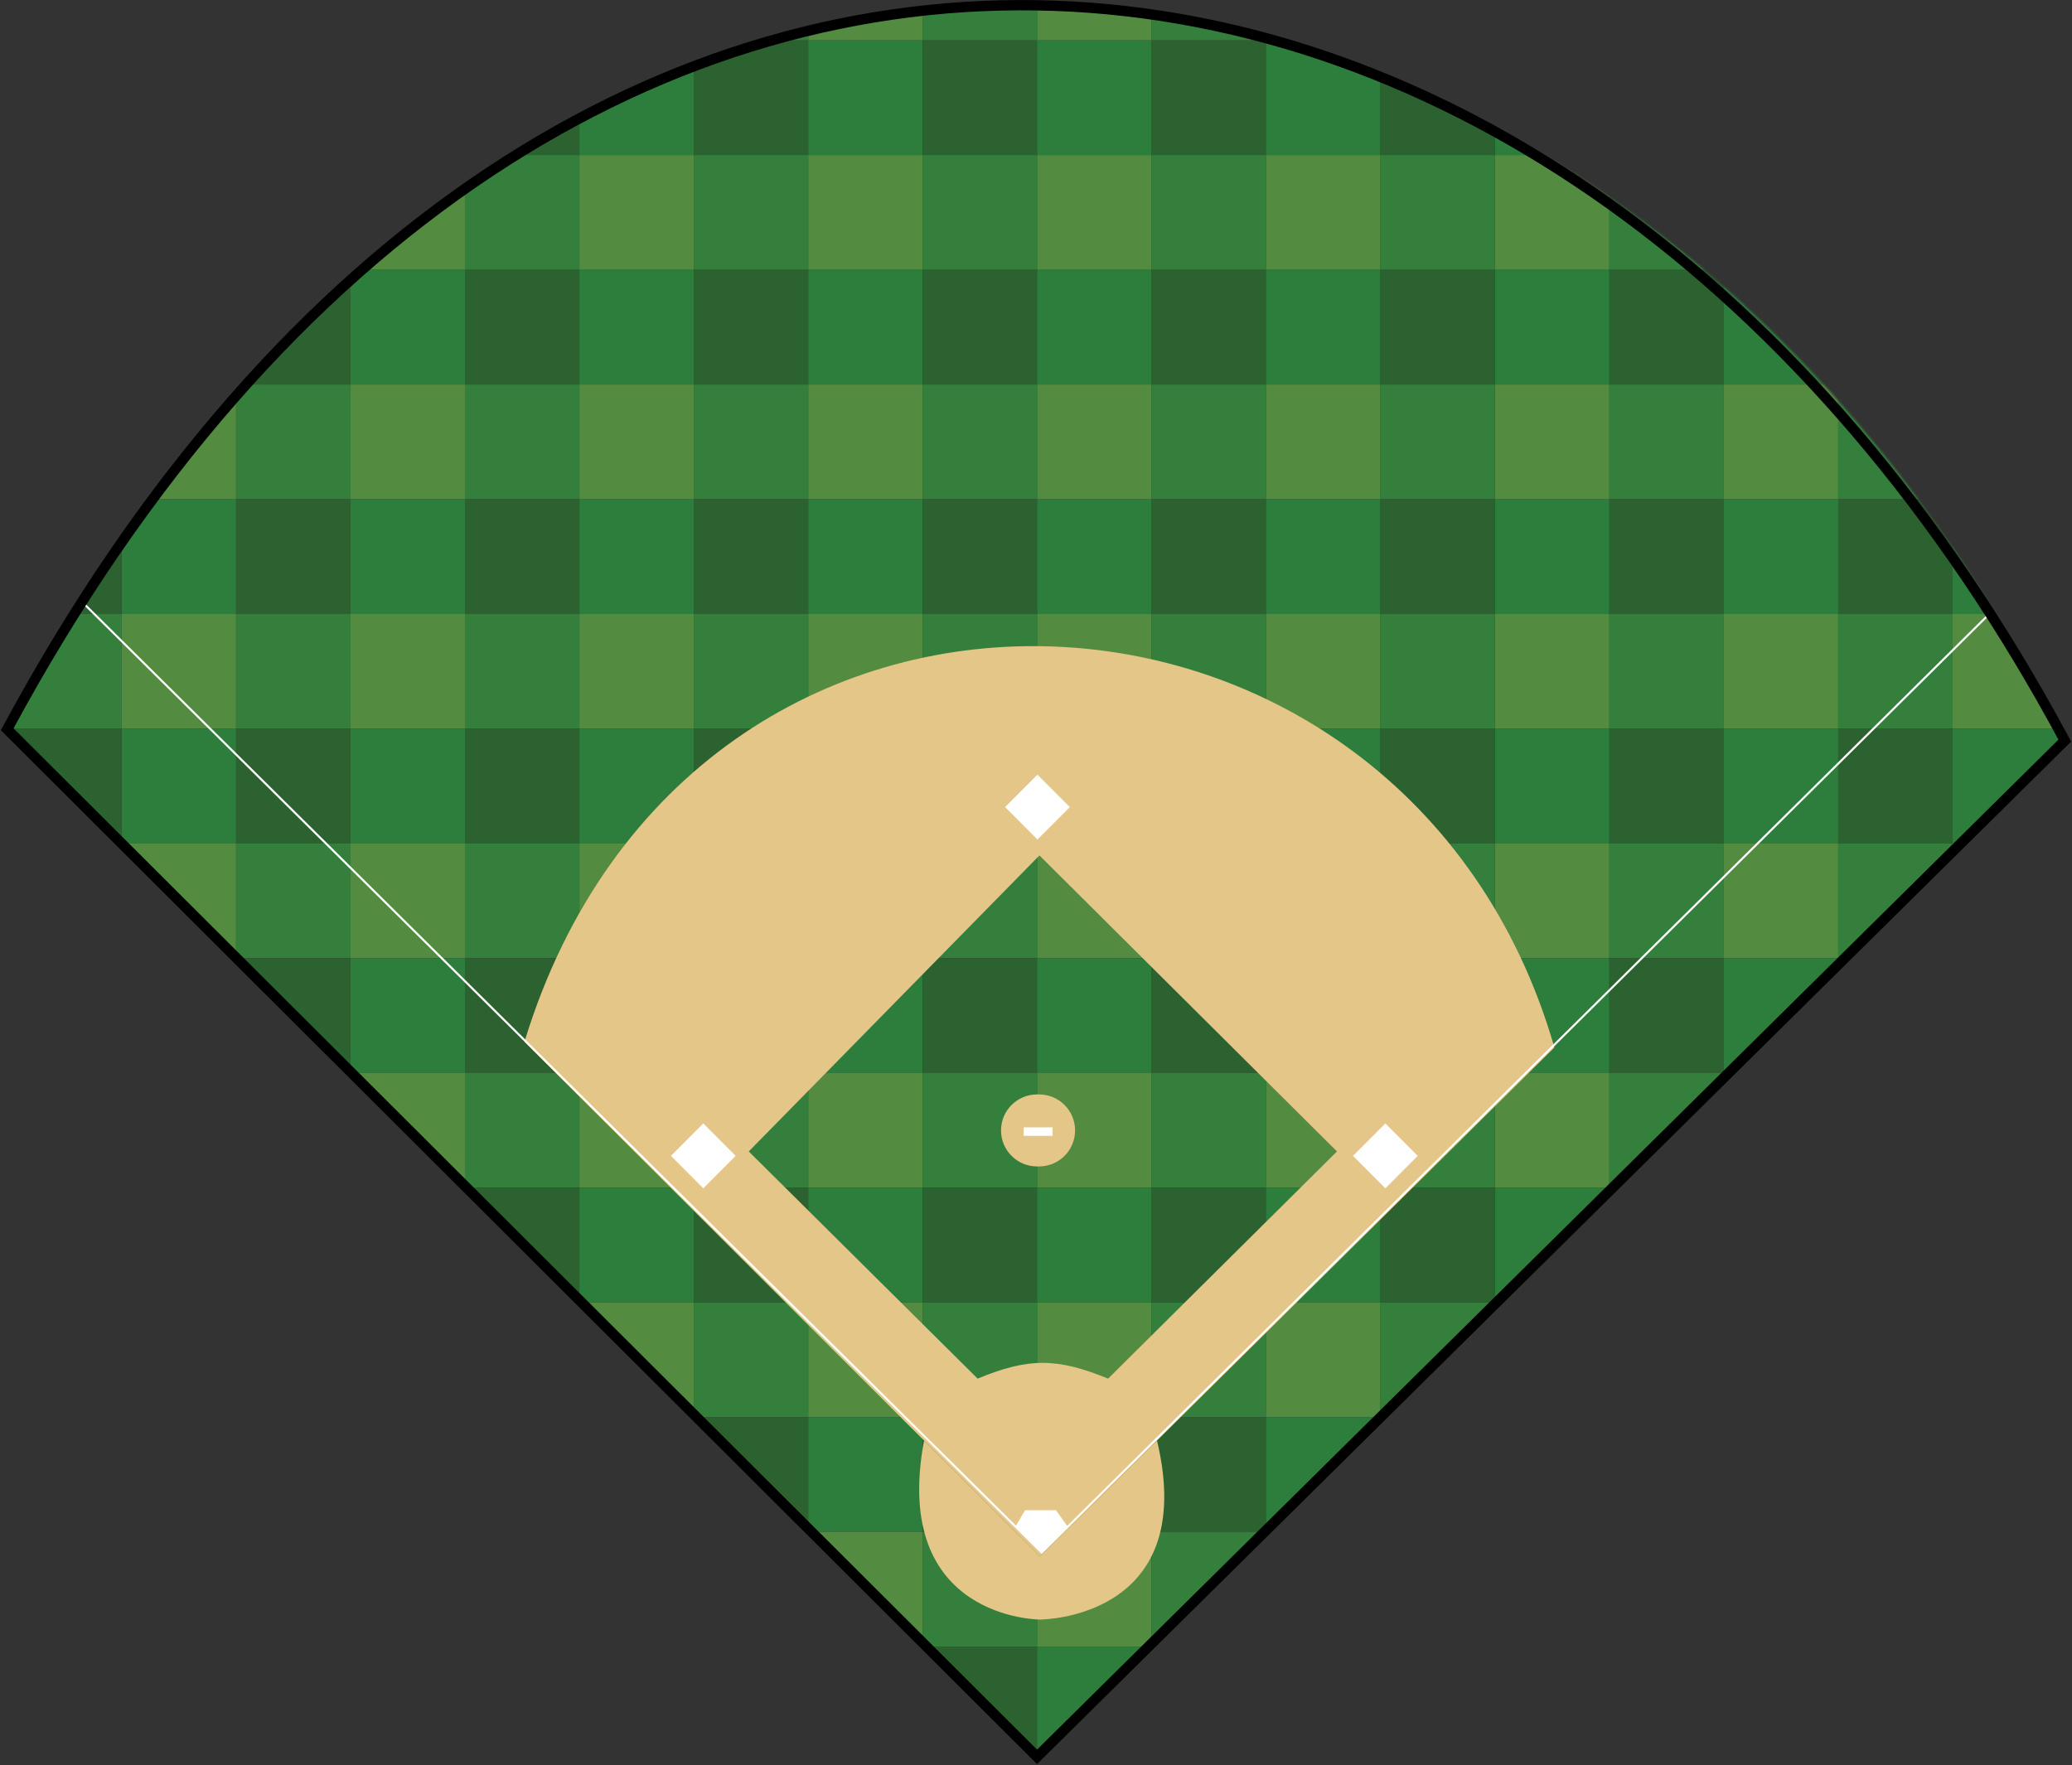 <svg width="1007" height="858" viewBox="0 0 1007 858" fill="none" xmlns="http://www.w3.org/2000/svg">
<rect x="0" y="0" width="1007" height="858" fill="#333333" stroke="none"/>
<mask id="mask0_4_673" style="mask-type:alpha" maskUnits="userSpaceOnUse" x="3" y="4" width="1001" height="850">
<path d="M3.5 354.287L504.056 854L1003.5 359.864C785.48 -81.846 261.565 -144.31 3.5 354.287Z" fill="#C4C4C4"/>
</mask>
<g mask="url(#mask0_4_673)">
<rect x="59.117" y="-36.156" width="55.617" height="55.772" fill="#538B40"/>
<rect x="114.735" y="-36.156" width="55.617" height="55.772" fill="#347F3C"/>
<rect x="59.117" y="19.616" width="55.617" height="55.772" fill="#2D7E3C"/>
<rect x="114.735" y="19.616" width="55.617" height="55.772" fill="#2C6230"/>
<rect x="59.117" y="410.017" width="55.617" height="55.772" fill="#538B40"/>
<rect x="114.735" y="410.017" width="55.617" height="55.772" fill="#347F3C"/>
<rect x="59.117" y="465.788" width="55.617" height="55.771" fill="#2D7E3C"/>
<rect x="114.735" y="465.788" width="55.617" height="55.771" fill="#2C6230"/>
<rect x="281.587" y="-36.156" width="55.617" height="55.772" fill="#538B40"/>
<rect x="337.204" y="-36.156" width="55.617" height="55.772" fill="#347F3C"/>
<rect x="281.587" y="19.616" width="55.617" height="55.772" fill="#2D7E3C"/>
<rect x="337.204" y="19.616" width="55.617" height="55.772" fill="#2C6230"/>
<rect x="281.587" y="410.017" width="55.617" height="55.772" fill="#538B40"/>
<rect x="337.204" y="410.017" width="55.617" height="55.772" fill="#347F3C"/>
<rect x="281.587" y="465.788" width="55.617" height="55.771" fill="#2D7E3C"/>
<rect x="337.204" y="465.788" width="55.617" height="55.771" fill="#2C6230"/>
<rect x="59.117" y="186.931" width="55.617" height="55.772" fill="#538B40"/>
<rect x="114.735" y="186.931" width="55.617" height="55.772" fill="#347F3C"/>
<rect x="59.117" y="242.702" width="55.617" height="55.772" fill="#2D7E3C"/>
<rect x="114.735" y="242.702" width="55.617" height="55.772" fill="#2C6230"/>
<rect x="59.117" y="633.103" width="55.617" height="55.772" fill="#538B40"/>
<rect x="114.735" y="633.103" width="55.617" height="55.772" fill="#347F3C"/>
<rect x="59.117" y="688.874" width="55.617" height="55.772" fill="#2D7E3C"/>
<rect x="114.735" y="688.874" width="55.617" height="55.772" fill="#2C6230"/>
<rect x="281.587" y="186.931" width="55.617" height="55.772" fill="#538B40"/>
<rect x="337.204" y="186.931" width="55.617" height="55.772" fill="#347F3C"/>
<rect x="281.587" y="242.702" width="55.617" height="55.772" fill="#2D7E3C"/>
<rect x="337.204" y="242.702" width="55.617" height="55.772" fill="#2C6230"/>
<rect x="281.587" y="633.103" width="55.617" height="55.772" fill="#538B40"/>
<rect x="337.204" y="633.103" width="55.617" height="55.772" fill="#347F3C"/>
<rect x="281.587" y="688.874" width="55.617" height="55.772" fill="#2D7E3C"/>
<rect x="337.204" y="688.874" width="55.617" height="55.772" fill="#2C6230"/>
<rect x="170.352" y="-36.156" width="55.617" height="55.772" fill="#538B40"/>
<rect x="225.969" y="-36.156" width="55.617" height="55.772" fill="#347F3C"/>
<rect x="170.352" y="19.616" width="55.617" height="55.772" fill="#2D7E3C"/>
<rect x="225.969" y="19.616" width="55.617" height="55.772" fill="#2C6230"/>
<rect x="170.352" y="410.017" width="55.617" height="55.772" fill="#538B40"/>
<rect x="225.969" y="410.017" width="55.617" height="55.772" fill="#347F3C"/>
<rect x="170.352" y="465.788" width="55.617" height="55.771" fill="#2D7E3C"/>
<rect x="225.969" y="465.788" width="55.617" height="55.771" fill="#2C6230"/>
<rect x="3.5" y="-36.156" width="55.617" height="55.772" fill="#347F3C"/>
<rect x="3.5" y="19.616" width="55.617" height="55.772" fill="#2C6230"/>
<rect x="392.821" y="-36.156" width="55.617" height="55.772" fill="#538B40"/>
<rect x="448.439" y="-36.156" width="55.617" height="55.772" fill="#347F3C"/>
<rect x="392.821" y="19.616" width="55.617" height="55.772" fill="#2D7E3C"/>
<rect x="448.439" y="19.616" width="55.617" height="55.772" fill="#2C6230"/>
<rect x="3.5" y="410.017" width="55.617" height="55.772" fill="#347F3C"/>
<rect x="3.5" y="465.788" width="55.617" height="55.771" fill="#2C6230"/>
<rect x="392.821" y="410.017" width="55.617" height="55.772" fill="#538B40"/>
<rect x="448.439" y="410.017" width="55.617" height="55.772" fill="#347F3C"/>
<rect x="392.821" y="465.788" width="55.617" height="55.771" fill="#2D7E3C"/>
<rect x="448.439" y="465.788" width="55.617" height="55.771" fill="#2C6230"/>
<rect x="170.352" y="186.931" width="55.617" height="55.772" fill="#538B40"/>
<rect x="225.969" y="186.931" width="55.617" height="55.772" fill="#347F3C"/>
<rect x="170.352" y="242.702" width="55.617" height="55.772" fill="#2D7E3C"/>
<rect x="225.969" y="242.702" width="55.617" height="55.772" fill="#2C6230"/>
<rect x="170.352" y="633.103" width="55.617" height="55.772" fill="#538B40"/>
<rect x="225.969" y="633.103" width="55.617" height="55.772" fill="#347F3C"/>
<rect x="170.352" y="688.874" width="55.617" height="55.772" fill="#2D7E3C"/>
<rect x="225.969" y="688.874" width="55.617" height="55.772" fill="#2C6230"/>
<rect x="3.5" y="186.931" width="55.617" height="55.772" fill="#347F3C"/>
<rect x="3.5" y="242.702" width="55.617" height="55.772" fill="#2C6230"/>
<rect x="392.821" y="186.931" width="55.617" height="55.772" fill="#538B40"/>
<rect x="448.439" y="186.931" width="55.617" height="55.772" fill="#347F3C"/>
<rect x="392.821" y="242.702" width="55.617" height="55.772" fill="#2D7E3C"/>
<rect x="448.439" y="242.702" width="55.617" height="55.772" fill="#2C6230"/>
<rect x="3.5" y="633.103" width="55.617" height="55.772" fill="#347F3C"/>
<rect x="3.5" y="688.874" width="55.617" height="55.772" fill="#2C6230"/>
<rect x="392.821" y="633.103" width="55.617" height="55.772" fill="#538B40"/>
<rect x="448.439" y="633.103" width="55.617" height="55.772" fill="#347F3C"/>
<rect x="392.821" y="688.874" width="55.617" height="55.772" fill="#2D7E3C"/>
<rect x="448.439" y="688.874" width="55.617" height="55.772" fill="#2C6230"/>
<rect x="59.117" y="75.388" width="55.617" height="55.772" fill="#538B40"/>
<rect x="114.735" y="75.388" width="55.617" height="55.772" fill="#347F3C"/>
<rect x="59.117" y="131.159" width="55.617" height="55.772" fill="#2D7E3C"/>
<rect x="114.735" y="131.159" width="55.617" height="55.772" fill="#2C6230"/>
<rect x="59.117" y="521.56" width="55.617" height="55.772" fill="#538B40"/>
<rect x="114.735" y="521.56" width="55.617" height="55.772" fill="#347F3C"/>
<rect x="59.117" y="577.331" width="55.617" height="55.772" fill="#2D7E3C"/>
<rect x="114.735" y="577.331" width="55.617" height="55.772" fill="#2C6230"/>
<rect x="281.587" y="75.388" width="55.617" height="55.772" fill="#538B40"/>
<rect x="337.204" y="75.388" width="55.617" height="55.772" fill="#347F3C"/>
<rect x="281.587" y="131.159" width="55.617" height="55.772" fill="#2D7E3C"/>
<rect x="337.204" y="131.159" width="55.617" height="55.772" fill="#2C6230"/>
<rect x="281.587" y="521.56" width="55.617" height="55.772" fill="#538B40"/>
<rect x="337.204" y="521.56" width="55.617" height="55.772" fill="#347F3C"/>
<rect x="281.587" y="577.331" width="55.617" height="55.772" fill="#2D7E3C"/>
<rect x="337.204" y="577.331" width="55.617" height="55.772" fill="#2C6230"/>
<rect x="59.117" y="298.474" width="55.617" height="55.772" fill="#538B40"/>
<rect x="114.735" y="298.474" width="55.617" height="55.772" fill="#347F3C"/>
<rect x="59.117" y="354.245" width="55.617" height="55.772" fill="#2D7E3C"/>
<rect x="114.735" y="354.245" width="55.617" height="55.772" fill="#2C6230"/>
<rect x="59.117" y="744.646" width="55.617" height="55.772" fill="#538B40"/>
<rect x="114.735" y="744.646" width="55.617" height="55.772" fill="#347F3C"/>
<rect x="59.117" y="800.417" width="55.617" height="55.772" fill="#2D7E3C"/>
<rect x="114.735" y="800.417" width="55.617" height="55.772" fill="#2C6230"/>
<rect x="281.587" y="298.474" width="55.617" height="55.772" fill="#538B40"/>
<rect x="337.204" y="298.474" width="55.617" height="55.772" fill="#347F3C"/>
<rect x="281.587" y="354.245" width="55.617" height="55.772" fill="#2D7E3C"/>
<rect x="337.204" y="354.245" width="55.617" height="55.772" fill="#2C6230"/>
<rect x="281.587" y="744.646" width="55.617" height="55.772" fill="#538B40"/>
<rect x="337.204" y="744.646" width="55.617" height="55.772" fill="#347F3C"/>
<rect x="281.587" y="800.417" width="55.617" height="55.772" fill="#2D7E3C"/>
<rect x="337.204" y="800.417" width="55.617" height="55.772" fill="#2C6230"/>
<rect x="170.352" y="75.388" width="55.617" height="55.772" fill="#538B40"/>
<rect x="225.969" y="75.388" width="55.617" height="55.772" fill="#347F3C"/>
<rect x="170.352" y="131.159" width="55.617" height="55.772" fill="#2D7E3C"/>
<rect x="225.969" y="131.159" width="55.617" height="55.772" fill="#2C6230"/>
<rect x="170.352" y="521.56" width="55.617" height="55.772" fill="#538B40"/>
<rect x="225.969" y="521.56" width="55.617" height="55.772" fill="#347F3C"/>
<rect x="170.352" y="577.331" width="55.617" height="55.772" fill="#2D7E3C"/>
<rect x="225.969" y="577.331" width="55.617" height="55.772" fill="#2C6230"/>
<rect x="3.5" y="75.388" width="55.617" height="55.772" fill="#347F3C"/>
<rect x="3.5" y="131.159" width="55.617" height="55.772" fill="#2C6230"/>
<rect x="392.821" y="75.388" width="55.617" height="55.772" fill="#538B40"/>
<rect x="448.439" y="75.388" width="55.617" height="55.772" fill="#347F3C"/>
<rect x="392.821" y="131.159" width="55.617" height="55.772" fill="#2D7E3C"/>
<rect x="448.439" y="131.159" width="55.617" height="55.772" fill="#2C6230"/>
<rect x="3.5" y="521.56" width="55.617" height="55.772" fill="#347F3C"/>
<rect x="3.5" y="577.331" width="55.617" height="55.772" fill="#2C6230"/>
<rect x="392.821" y="521.56" width="55.617" height="55.772" fill="#538B40"/>
<rect x="448.439" y="521.56" width="55.617" height="55.772" fill="#347F3C"/>
<rect x="392.821" y="577.331" width="55.617" height="55.772" fill="#2D7E3C"/>
<rect x="448.439" y="577.331" width="55.617" height="55.772" fill="#2C6230"/>
<rect x="170.352" y="298.474" width="55.617" height="55.772" fill="#538B40"/>
<rect x="225.969" y="298.474" width="55.617" height="55.772" fill="#347F3C"/>
<rect x="170.352" y="354.245" width="55.617" height="55.772" fill="#2D7E3C"/>
<rect x="225.969" y="354.245" width="55.617" height="55.772" fill="#2C6230"/>
<rect x="170.352" y="744.646" width="55.617" height="55.772" fill="#538B40"/>
<rect x="225.969" y="744.646" width="55.617" height="55.772" fill="#347F3C"/>
<rect x="170.352" y="800.417" width="55.617" height="55.772" fill="#2D7E3C"/>
<rect x="225.969" y="800.417" width="55.617" height="55.772" fill="#2C6230"/>
<rect x="3.5" y="298.474" width="55.617" height="55.772" fill="#347F3C"/>
<rect x="3.5" y="354.245" width="55.617" height="55.772" fill="#2C6230"/>
<rect x="392.821" y="298.474" width="55.617" height="55.772" fill="#538B40"/>
<rect x="448.439" y="298.474" width="55.617" height="55.772" fill="#347F3C"/>
<rect x="392.821" y="354.245" width="55.617" height="55.772" fill="#2D7E3C"/>
<rect x="448.439" y="354.245" width="55.617" height="55.772" fill="#2C6230"/>
<rect x="3.5" y="744.646" width="55.617" height="55.772" fill="#347F3C"/>
<rect x="3.5" y="800.417" width="55.617" height="55.772" fill="#2C6230"/>
<rect x="392.821" y="744.646" width="55.617" height="55.772" fill="#538B40"/>
<rect x="448.439" y="744.646" width="55.617" height="55.772" fill="#347F3C"/>
<rect x="392.821" y="800.417" width="55.617" height="55.772" fill="#2D7E3C"/>
<rect x="448.439" y="800.417" width="55.617" height="55.772" fill="#2C6230"/>
<rect x="504.056" y="-36.156" width="55.617" height="55.772" fill="#538B40"/>
<rect x="559.673" y="-36.156" width="55.617" height="55.772" fill="#347F3C"/>
<rect x="504.056" y="19.616" width="55.617" height="55.772" fill="#2D7E3C"/>
<rect x="559.673" y="19.616" width="55.617" height="55.772" fill="#2C6230"/>
<rect x="948.995" y="-36.156" width="55.617" height="55.772" fill="#538B40"/>
<rect x="948.995" y="19.616" width="55.617" height="55.772" fill="#2D7E3C"/>
<rect x="504.056" y="410.017" width="55.617" height="55.772" fill="#538B40"/>
<rect x="559.673" y="410.017" width="55.617" height="55.772" fill="#347F3C"/>
<rect x="504.056" y="465.788" width="55.617" height="55.771" fill="#2D7E3C"/>
<rect x="559.673" y="465.788" width="55.617" height="55.771" fill="#2C6230"/>
<rect x="948.995" y="410.017" width="55.617" height="55.772" fill="#538B40"/>
<rect x="948.995" y="465.788" width="55.617" height="55.771" fill="#2D7E3C"/>
<rect x="726.526" y="-36.156" width="55.617" height="55.772" fill="#538B40"/>
<rect x="782.143" y="-36.156" width="55.617" height="55.772" fill="#347F3C"/>
<rect x="726.526" y="19.616" width="55.617" height="55.772" fill="#2D7E3C"/>
<rect x="782.143" y="19.616" width="55.617" height="55.772" fill="#2C6230"/>
<rect x="726.526" y="410.017" width="55.617" height="55.772" fill="#538B40"/>
<rect x="782.143" y="410.017" width="55.617" height="55.772" fill="#347F3C"/>
<rect x="726.526" y="465.788" width="55.617" height="55.771" fill="#2D7E3C"/>
<rect x="782.143" y="465.788" width="55.617" height="55.771" fill="#2C6230"/>
<rect x="504.056" y="186.931" width="55.617" height="55.772" fill="#538B40"/>
<rect x="559.673" y="186.931" width="55.617" height="55.772" fill="#347F3C"/>
<rect x="504.056" y="242.702" width="55.617" height="55.772" fill="#2D7E3C"/>
<rect x="559.673" y="242.702" width="55.617" height="55.772" fill="#2C6230"/>
<rect x="948.995" y="186.931" width="55.617" height="55.772" fill="#538B40"/>
<rect x="948.995" y="242.702" width="55.617" height="55.772" fill="#2D7E3C"/>
<rect x="504.056" y="633.103" width="55.617" height="55.772" fill="#538B40"/>
<rect x="559.673" y="633.103" width="55.617" height="55.772" fill="#347F3C"/>
<rect x="504.056" y="688.874" width="55.617" height="55.772" fill="#2D7E3C"/>
<rect x="559.673" y="688.874" width="55.617" height="55.772" fill="#2C6230"/>
<rect x="948.995" y="633.103" width="55.617" height="55.772" fill="#538B40"/>
<rect x="948.995" y="688.874" width="55.617" height="55.772" fill="#2D7E3C"/>
<rect x="726.526" y="186.931" width="55.617" height="55.772" fill="#538B40"/>
<rect x="782.143" y="186.931" width="55.617" height="55.772" fill="#347F3C"/>
<rect x="726.526" y="242.702" width="55.617" height="55.772" fill="#2D7E3C"/>
<rect x="782.143" y="242.702" width="55.617" height="55.772" fill="#2C6230"/>
<rect x="726.526" y="633.103" width="55.617" height="55.772" fill="#538B40"/>
<rect x="782.143" y="633.103" width="55.617" height="55.772" fill="#347F3C"/>
<rect x="726.526" y="688.874" width="55.617" height="55.772" fill="#2D7E3C"/>
<rect x="782.143" y="688.874" width="55.617" height="55.772" fill="#2C6230"/>
<rect x="615.291" y="-36.156" width="55.617" height="55.772" fill="#538B40"/>
<rect x="670.908" y="-36.156" width="55.617" height="55.772" fill="#347F3C"/>
<rect x="615.291" y="19.616" width="55.617" height="55.772" fill="#2D7E3C"/>
<rect x="670.908" y="19.616" width="55.617" height="55.772" fill="#2C6230"/>
<rect x="615.291" y="410.017" width="55.617" height="55.772" fill="#538B40"/>
<rect x="670.908" y="410.017" width="55.617" height="55.772" fill="#347F3C"/>
<rect x="615.291" y="465.788" width="55.617" height="55.771" fill="#2D7E3C"/>
<rect x="670.908" y="465.788" width="55.617" height="55.771" fill="#2C6230"/>
<rect x="837.76" y="-36.156" width="55.617" height="55.772" fill="#538B40"/>
<rect x="893.377" y="-36.156" width="55.617" height="55.772" fill="#347F3C"/>
<rect x="837.76" y="19.616" width="55.617" height="55.772" fill="#2D7E3C"/>
<rect x="893.377" y="19.616" width="55.617" height="55.772" fill="#2C6230"/>
<rect x="837.76" y="410.017" width="55.617" height="55.772" fill="#538B40"/>
<rect x="893.377" y="410.017" width="55.617" height="55.772" fill="#347F3C"/>
<rect x="837.76" y="465.788" width="55.617" height="55.771" fill="#2D7E3C"/>
<rect x="893.377" y="465.788" width="55.617" height="55.771" fill="#2C6230"/>
<rect x="615.291" y="186.931" width="55.617" height="55.772" fill="#538B40"/>
<rect x="670.908" y="186.931" width="55.617" height="55.772" fill="#347F3C"/>
<rect x="615.291" y="242.702" width="55.617" height="55.772" fill="#2D7E3C"/>
<rect x="670.908" y="242.702" width="55.617" height="55.772" fill="#2C6230"/>
<rect x="615.291" y="633.103" width="55.617" height="55.772" fill="#538B40"/>
<rect x="670.908" y="633.103" width="55.617" height="55.772" fill="#347F3C"/>
<rect x="615.291" y="688.874" width="55.617" height="55.772" fill="#2D7E3C"/>
<rect x="670.908" y="688.874" width="55.617" height="55.772" fill="#2C6230"/>
<rect x="837.76" y="186.931" width="55.617" height="55.772" fill="#538B40"/>
<rect x="893.377" y="186.931" width="55.617" height="55.772" fill="#347F3C"/>
<rect x="837.76" y="242.702" width="55.617" height="55.772" fill="#2D7E3C"/>
<rect x="893.377" y="242.702" width="55.617" height="55.772" fill="#2C6230"/>
<rect x="837.76" y="633.103" width="55.617" height="55.772" fill="#538B40"/>
<rect x="893.377" y="633.103" width="55.617" height="55.772" fill="#347F3C"/>
<rect x="837.76" y="688.874" width="55.617" height="55.772" fill="#2D7E3C"/>
<rect x="893.377" y="688.874" width="55.617" height="55.772" fill="#2C6230"/>
<rect x="504.056" y="75.388" width="55.617" height="55.772" fill="#538B40"/>
<rect x="559.673" y="75.388" width="55.617" height="55.772" fill="#347F3C"/>
<rect x="504.056" y="131.159" width="55.617" height="55.772" fill="#2D7E3C"/>
<rect x="559.673" y="131.159" width="55.617" height="55.772" fill="#2C6230"/>
<rect x="948.995" y="75.388" width="55.617" height="55.772" fill="#538B40"/>
<rect x="948.995" y="131.159" width="55.617" height="55.772" fill="#2D7E3C"/>
<rect x="504.056" y="521.56" width="55.617" height="55.772" fill="#538B40"/>
<rect x="559.673" y="521.56" width="55.617" height="55.772" fill="#347F3C"/>
<rect x="504.056" y="577.331" width="55.617" height="55.772" fill="#2D7E3C"/>
<rect x="559.673" y="577.331" width="55.617" height="55.772" fill="#2C6230"/>
<rect x="948.995" y="521.56" width="55.617" height="55.772" fill="#538B40"/>
<rect x="948.995" y="577.331" width="55.617" height="55.772" fill="#2D7E3C"/>
<rect x="726.526" y="75.388" width="55.617" height="55.772" fill="#538B40"/>
<rect x="782.143" y="75.388" width="55.617" height="55.772" fill="#347F3C"/>
<rect x="726.526" y="131.159" width="55.617" height="55.772" fill="#2D7E3C"/>
<rect x="782.143" y="131.159" width="55.617" height="55.772" fill="#2C6230"/>
<rect x="726.526" y="521.56" width="55.617" height="55.772" fill="#538B40"/>
<rect x="782.143" y="521.56" width="55.617" height="55.772" fill="#347F3C"/>
<rect x="726.526" y="577.331" width="55.617" height="55.772" fill="#2D7E3C"/>
<rect x="782.143" y="577.331" width="55.617" height="55.772" fill="#2C6230"/>
<rect x="504.056" y="298.474" width="55.617" height="55.772" fill="#538B40"/>
<rect x="559.673" y="298.474" width="55.617" height="55.772" fill="#347F3C"/>
<rect x="504.056" y="354.245" width="55.617" height="55.772" fill="#2D7E3C"/>
<rect x="559.673" y="354.245" width="55.617" height="55.772" fill="#2C6230"/>
<rect x="948.995" y="298.474" width="55.617" height="55.772" fill="#538B40"/>
<rect x="948.995" y="354.245" width="55.617" height="55.772" fill="#2D7E3C"/>
<rect x="504.056" y="744.646" width="55.617" height="55.772" fill="#538B40"/>
<rect x="559.673" y="744.646" width="55.617" height="55.772" fill="#347F3C"/>
<rect x="504.056" y="800.417" width="55.617" height="55.772" fill="#2D7E3C"/>
<rect x="559.673" y="800.417" width="55.617" height="55.772" fill="#2C6230"/>
<rect x="948.995" y="744.646" width="55.617" height="55.772" fill="#538B40"/>
<rect x="948.995" y="800.417" width="55.617" height="55.772" fill="#2D7E3C"/>
<rect x="726.526" y="298.474" width="55.617" height="55.772" fill="#538B40"/>
<rect x="782.143" y="298.474" width="55.617" height="55.772" fill="#347F3C"/>
<rect x="726.526" y="354.245" width="55.617" height="55.772" fill="#2D7E3C"/>
<rect x="782.143" y="354.245" width="55.617" height="55.772" fill="#2C6230"/>
<rect x="726.526" y="744.646" width="55.617" height="55.772" fill="#538B40"/>
<rect x="782.143" y="744.646" width="55.617" height="55.772" fill="#347F3C"/>
<rect x="726.526" y="800.417" width="55.617" height="55.772" fill="#2D7E3C"/>
<rect x="782.143" y="800.417" width="55.617" height="55.772" fill="#2C6230"/>
<rect x="615.291" y="75.388" width="55.617" height="55.772" fill="#538B40"/>
<rect x="670.908" y="75.388" width="55.617" height="55.772" fill="#347F3C"/>
<rect x="615.291" y="131.159" width="55.617" height="55.772" fill="#2D7E3C"/>
<rect x="670.908" y="131.159" width="55.617" height="55.772" fill="#2C6230"/>
<rect x="615.291" y="521.56" width="55.617" height="55.772" fill="#538B40"/>
<rect x="670.908" y="521.56" width="55.617" height="55.772" fill="#347F3C"/>
<rect x="615.291" y="577.331" width="55.617" height="55.772" fill="#2D7E3C"/>
<rect x="670.908" y="577.331" width="55.617" height="55.772" fill="#2C6230"/>
<rect x="837.76" y="75.388" width="55.617" height="55.772" fill="#538B40"/>
<rect x="893.377" y="75.388" width="55.617" height="55.772" fill="#347F3C"/>
<rect x="837.76" y="131.159" width="55.617" height="55.772" fill="#2D7E3C"/>
<rect x="893.377" y="131.159" width="55.617" height="55.772" fill="#2C6230"/>
<rect x="837.76" y="521.56" width="55.617" height="55.772" fill="#538B40"/>
<rect x="893.377" y="521.56" width="55.617" height="55.772" fill="#347F3C"/>
<rect x="837.76" y="577.331" width="55.617" height="55.772" fill="#2D7E3C"/>
<rect x="893.377" y="577.331" width="55.617" height="55.772" fill="#2C6230"/>
<rect x="615.291" y="298.474" width="55.617" height="55.772" fill="#538B40"/>
<rect x="670.908" y="298.474" width="55.617" height="55.772" fill="#347F3C"/>
<rect x="615.291" y="354.245" width="55.617" height="55.772" fill="#2D7E3C"/>
<rect x="670.908" y="354.245" width="55.617" height="55.772" fill="#2C6230"/>
<rect x="615.291" y="744.646" width="55.617" height="55.772" fill="#538B40"/>
<rect x="670.908" y="744.646" width="55.617" height="55.772" fill="#347F3C"/>
<rect x="615.291" y="800.417" width="55.617" height="55.772" fill="#2D7E3C"/>
<rect x="670.908" y="800.417" width="55.617" height="55.772" fill="#2C6230"/>
<g clip-path="url(#clip0_4_673)">
<path d="M871.291 1256.65C730.797 1256.65 616.497 1142.35 616.497 1001.85C616.497 861.357 730.797 747.057 871.291 747.057C1011.78 747.057 1126.08 861.357 1126.08 1001.85C1126.08 1142.35 1011.78 1256.65 871.291 1256.65Z" fill="#E5E4DF"/>
<path d="M1066.15 1165.82C1058.91 1174.42 1051.11 1182.53 1042.81 1190.11C1004.3 1135.34 983.548 1070.19 983.548 1001.85C983.548 933.512 1004.3 868.365 1042.81 813.594C1051.11 821.172 1058.91 829.287 1066.15 837.887C1033.88 886.016 1016.54 942.6 1016.54 1001.85C1016.54 1061.1 1033.88 1117.69 1066.15 1165.82ZM676.432 837.887C708.705 886.016 726.045 942.6 726.045 1001.85C726.045 1061.1 708.705 1117.69 676.432 1165.82C683.674 1174.42 691.472 1182.53 699.776 1190.11C738.286 1135.34 759.035 1070.19 759.035 1001.85C759.035 933.512 738.286 868.365 699.776 813.594C691.471 821.172 683.673 829.287 676.432 837.887Z" fill="#BFBCAF"/>
<path d="M697.976 889.454C689.809 889.454 681.662 887.26 674.299 882.841C668.45 879.331 666.554 871.744 670.065 865.895C673.575 860.045 681.162 858.15 687.011 861.661C694.485 866.148 703.412 865.735 710.89 860.558C718.369 855.382 721.898 847.172 720.332 838.598C719.106 831.888 723.553 825.454 730.264 824.229C736.97 823.004 743.407 827.45 744.633 834.161C747.942 852.279 740.399 870.177 724.949 880.87C716.702 886.577 707.326 889.454 697.976 889.454ZM740.378 948.151C758.204 942.207 770.453 927.134 772.345 908.814C773.046 902.029 768.114 895.96 761.328 895.259C754.549 894.554 748.474 899.49 747.773 906.276C746.877 914.946 741.191 921.84 732.564 924.718C723.937 927.593 715.251 925.494 709.331 919.096C704.697 914.089 696.883 913.788 691.876 918.42C686.87 923.053 686.567 930.868 691.2 935.875C700.13 945.524 712.287 950.683 724.998 950.683C730.092 950.681 735.277 949.852 740.378 948.151ZM778.331 1069.07C782.125 1063.4 780.606 1055.73 774.937 1051.94C769.269 1048.14 761.597 1049.66 757.803 1055.33C752.955 1062.58 744.708 1066.01 735.732 1064.51C726.761 1063.02 720.068 1057.1 717.829 1048.67C716.077 1042.08 709.311 1038.15 702.72 1039.91C696.127 1041.66 692.203 1048.43 693.955 1055.02C698.686 1072.82 713.139 1085.79 731.673 1088.88C734.41 1089.33 737.129 1089.56 739.815 1089.56C755.318 1089.56 769.599 1082.12 778.331 1069.07ZM755.186 1150.26C760.415 1145.88 761.103 1138.09 756.722 1132.86C752.34 1127.63 744.55 1126.94 739.322 1131.32C732.641 1136.92 723.759 1137.91 715.564 1133.96C707.369 1130.02 702.6 1122.46 702.807 1113.75C702.969 1106.93 697.573 1101.27 690.753 1101.11C690.653 1101.1 690.553 1101.1 690.454 1101.1C683.769 1101.1 678.272 1106.44 678.112 1113.16C677.674 1131.57 687.92 1148.07 704.851 1156.22C711.577 1159.46 718.674 1161.05 725.672 1161.05C736.288 1161.05 746.677 1157.39 755.186 1150.26ZM744.193 1016.66C762.844 1014.38 777.845 1002.04 783.343 984.465C785.379 977.954 781.752 971.026 775.242 968.99C768.729 966.952 761.803 970.581 759.767 977.091C757.165 985.41 750.222 991.036 741.194 992.14C732.164 993.244 724.071 989.456 719.542 982.01C715.997 976.183 708.399 974.332 702.57 977.877C696.742 981.422 694.892 989.021 698.437 994.848C706.965 1008.87 721.812 1017.03 738.141 1017.03C740.164 1017.03 742.185 1016.91 744.193 1016.66ZM1067.86 882.841C1073.71 879.331 1075.61 871.744 1072.1 865.895C1068.59 860.046 1061 858.15 1055.15 861.661C1047.68 866.147 1038.75 865.735 1031.27 860.558C1023.79 855.382 1020.26 847.172 1021.83 838.598C1023.06 831.888 1018.61 825.454 1011.9 824.229C1005.2 823.008 998.756 827.449 997.53 834.161C994.221 852.278 1001.76 870.177 1017.21 880.87C1025.46 886.578 1034.84 889.455 1044.19 889.455C1052.35 889.454 1060.5 887.26 1067.86 882.841ZM1050.96 935.874C1055.6 930.867 1055.29 923.053 1050.29 918.419C1045.28 913.787 1037.47 914.09 1032.83 919.095C1026.91 925.492 1018.23 927.595 1009.6 924.717C1000.97 921.84 995.287 914.946 994.391 906.275C993.69 899.489 987.632 894.547 980.835 895.258C974.05 895.959 969.117 902.028 969.818 908.813C971.711 927.133 983.96 942.207 1001.78 948.15C1006.89 949.851 1012.07 950.68 1017.17 950.68C1029.88 950.681 1042.03 945.522 1050.96 935.874ZM1010.49 1088.88C1029.02 1085.79 1043.48 1072.82 1048.21 1055.02C1049.96 1048.43 1046.04 1041.66 1039.44 1039.91C1032.84 1038.15 1026.09 1042.08 1024.33 1048.67C1022.1 1057.1 1015.4 1063.02 1006.43 1064.51C997.454 1066.01 989.209 1062.57 984.361 1055.33C980.567 1049.66 972.895 1048.14 967.227 1051.94C961.558 1055.73 960.039 1063.4 963.832 1069.07C972.565 1082.12 986.843 1089.56 1002.35 1089.56C1005.03 1089.56 1007.75 1089.33 1010.49 1088.88ZM1037.31 1156.22C1054.24 1148.07 1064.49 1131.57 1064.05 1113.16C1063.89 1106.34 1058.22 1100.91 1051.41 1101.11C1044.59 1101.27 1039.19 1106.93 1039.36 1113.75C1039.56 1122.46 1034.79 1130.02 1026.6 1133.96C1018.4 1137.91 1009.52 1136.92 1002.84 1131.32C997.611 1126.94 989.819 1127.63 985.44 1132.86C981.059 1138.09 981.747 1145.88 986.976 1150.26C995.486 1157.39 1005.87 1161.05 1016.49 1161.05C1023.49 1161.05 1030.59 1159.46 1037.31 1156.22ZM1043.72 994.848C1047.27 989.02 1045.42 981.422 1039.59 977.877C1033.77 974.334 1026.17 976.182 1022.62 982.01C1018.09 989.456 1010 993.247 1000.97 992.139C991.941 991.035 984.997 985.409 982.396 977.09C980.36 970.579 973.428 966.954 966.921 968.989C960.41 971.025 956.783 977.953 958.819 984.464C964.316 1002.04 979.318 1014.38 997.969 1016.66C999.977 1016.9 1002 1017.03 1004.02 1017.03C1020.35 1017.03 1035.2 1008.87 1043.72 994.848Z" fill="#FF473E"/>
</g>
<rect x="837.76" y="298.474" width="55.617" height="55.772" fill="#538B40"/>
<rect x="893.377" y="298.474" width="55.617" height="55.772" fill="#347F3C"/>
<rect x="837.76" y="354.245" width="55.617" height="55.772" fill="#2D7E3C"/>
<rect x="893.377" y="354.245" width="55.617" height="55.772" fill="#2C6230"/>
<rect x="837.76" y="744.646" width="55.617" height="55.772" fill="#538B40"/>
<rect x="893.377" y="744.646" width="55.617" height="55.772" fill="#347F3C"/>
<rect x="837.76" y="800.417" width="55.617" height="55.772" fill="#2D7E3C"/>
<rect x="893.377" y="800.417" width="55.617" height="55.772" fill="#2C6230"/>
</g>
<path d="M505.447 756.526L449.087 700.261C432.866 787.264 505.447 787.264 505.447 787.264C505.447 787.264 583.033 787.264 562.317 700.261L505.447 756.526Z" fill="#E4C688"/>
<path fill-rule="evenodd" clip-rule="evenodd" d="M449.087 700.261L254.89 506.392C336.092 240.703 683.144 258.55 755.447 509.183L562.317 700.261L505.447 756.526L449.087 700.261ZM538.539 670.144C513.778 660.024 499.896 659.872 475.135 670.144L363.9 559.716L505.168 415.826L649.774 559.716L538.539 670.144Z" fill="#E4C688"/>
<path d="M504 532C494.335 532 486.5 539.835 486.5 549.5V549.5C486.5 559.165 494.335 567 504 567H505C514.665 567 522.5 559.165 522.5 549.5V549.5C522.5 539.835 514.665 532 505 532H504Z" fill="#E4C688"/>
<rect width="22.278" height="22.278" transform="matrix(0.706 -0.708 0.706 0.708 657.56 561.874)" fill="white"/>
<rect width="22.278" height="22.278" transform="matrix(0.706 -0.708 0.706 0.708 488.483 392.328)" fill="white"/>
<rect width="22.278" height="22.278" transform="matrix(0.706 -0.708 0.706 0.708 326.081 561.874)" fill="white"/>
<rect width="14" height="4.12" transform="matrix(1 0 -0.003 1 497.518 548)" fill="white"/>
<path d="M506.281 754.685L518.517 742.415L512.955 734.607H498.494L493.897 742.415L506.281 754.685Z" fill="white"/>
<path d="M506.281 754.685L505.929 755.04L506.281 755.388L506.633 755.04L506.281 754.685ZM968.257 297.713C968.453 297.519 968.454 297.202 968.26 297.006C968.066 296.81 967.749 296.809 967.553 297.003L968.257 297.713ZM40.559 292.541C40.363 292.347 40.047 292.348 39.852 292.544C39.658 292.741 39.659 293.057 39.855 293.252L40.559 292.541ZM498.494 734.607V734.107H498.208L498.063 734.353L498.494 734.607ZM512.955 734.607L513.362 734.317L513.213 734.107H512.955V734.607ZM518.517 742.415L518.871 742.768L519.169 742.469L518.924 742.125L518.517 742.415ZM506.633 755.04L968.257 297.713L967.553 297.003L505.929 754.329L506.633 755.04ZM506.633 754.329L494.249 742.06L493.546 742.77L505.929 755.04L506.633 754.329ZM494.249 742.06L40.559 292.541L39.855 293.252L493.546 742.77L494.249 742.06ZM494.328 742.668L498.925 734.86L498.063 734.353L493.467 742.161L494.328 742.668ZM498.494 735.107H512.955V734.107H498.494V735.107ZM512.548 734.897L518.109 742.705L518.924 742.125L513.362 734.317L512.548 734.897ZM506.635 755.038L518.871 742.768L518.163 742.062L505.927 754.331L506.635 755.038Z" fill="white"/>
<path d="M1003.5 360L504 854L3.5 354.5C269.537 -139.064 761.049 -91.631 1003.5 360Z" stroke="black" stroke-width="5"/>
<defs>
<clipPath id="clip0_4_673">
<rect width="512" height="512" fill="white" transform="translate(615.291 744.646)"/>
</clipPath>
</defs>
</svg>

